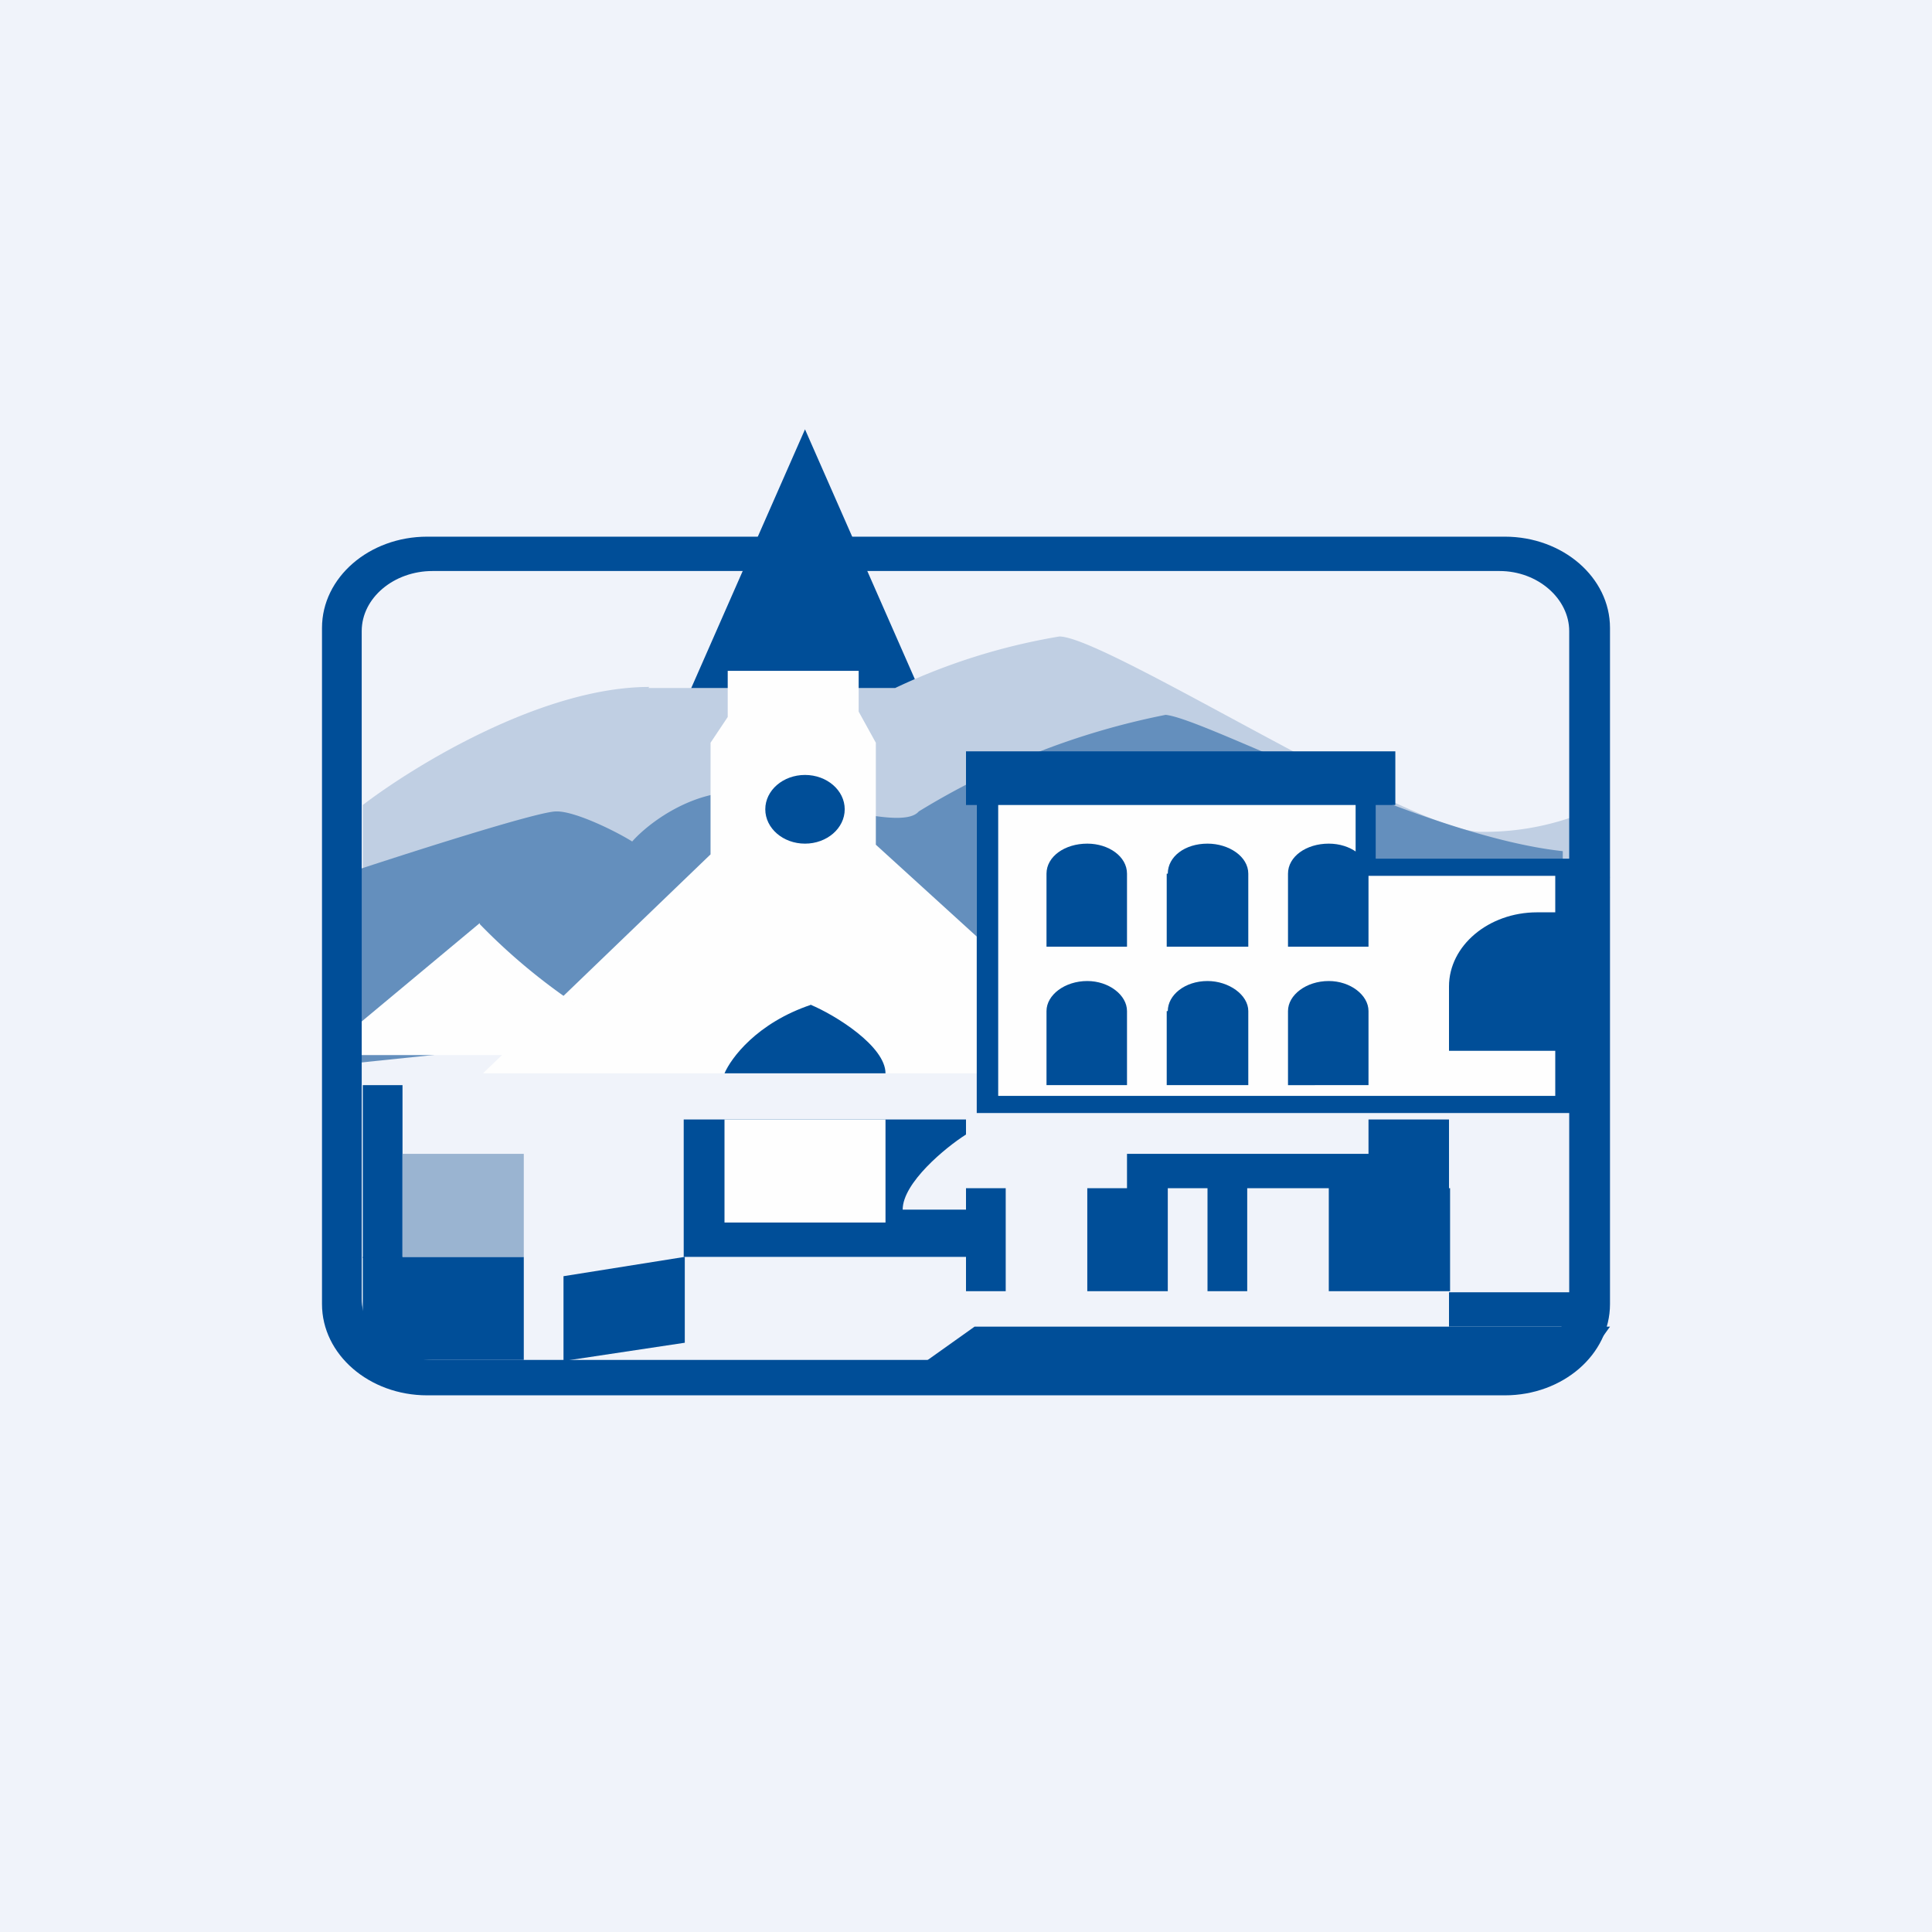 <!-- by TradingView --><svg width="18" height="18" viewBox="0 0 18 18" xmlns="http://www.w3.org/2000/svg"><path fill="#F0F3FA" d="M0 0h18v18H0z"/><path d="m7.5 4 1.13 2.57H6.37L7.5 4Z" fill="#004E98"/><path d="M6.05 6.4c-1 0-2.2.74-2.67 1.1v.68H15l-.1-.67a2.5 2.5 0 0 1-1.1.24c-.66 0-3.5-1.82-3.93-1.82a5.8 5.8 0 0 0-1.53.48h-2.3Z" fill="#C0CFE3"/><path d="M5.18 7.56c-.17 0-1.42.4-2.02.6v1.76l11.4-1.18v-.81c-1.3-.14-3.32-1.23-3.7-1.27a7 7 0 0 0-2.3.9c-.16.19-1.03-.13-1.63-.18-.48-.03-.9.3-1.04.46-.16-.1-.53-.28-.7-.28Z" fill="#648FBD"/><path d="M6.78 6.68v-.43H8v.38l.16.29v.95L10.5 10h-6l2.12-2.04V6.92l.16-.24Z" fill="#FEFEFE"/><path d="M12.82 7.21H9.1v3.16h5.57V8.05h-1.85v-.84Z" fill="#FEFEFE"/><path fill-rule="evenodd" d="M12.82 8v-.79H9.1v3.16h5.56V8h-1.85Zm1.67.16h-1.86v-.79H9.3v2.84h5.19V8.16Z" fill="#004E98"/><path d="m4.47 8.6-1.2 1-.1.23h3.05a5.62 5.62 0 0 1-1.75-1.22Z" fill="#FEFEFE"/><path fill="#004E98" d="M3.38 11.71h1.5v.96h-1.5zm1.87.18 1.13-.18v.8l-1.13.17v-.79Z"/><path fill="#004E98" d="M3.38 10.11h.37v1.61h-.37z"/><path fill="#9AB4D1" d="M3.75 10.75h1.13v.96H3.75z"/><path fill="#004E98" d="M9 11.07h.37v.96H9zm1.13 0h.75v.96h-.75zm.37-.32h3v.32h-3zm.75.32h.37v.96h-.37zm1.13 0h1.13v.96h-1.13zm1.12.97h1.13v.32H13.5z"/><path fill="#004E98" d="M12.75 10.43h.75v.64h-.75zM7.56 9.36c-.51.17-.75.5-.81.64h1.5c0-.25-.46-.54-.7-.64Zm.85 1.91c0-.25.4-.58.59-.7v-.14H6.37v1.28H9v-.44h-.59Zm5.09-2.08c0-.38.37-.69.82-.69h.3v1.29H13.5v-.6ZM9.75 8.14c0-.16.17-.28.38-.28.2 0 .37.12.37.28v.68h-.75v-.68Zm1.13 0c0-.16.16-.28.37-.28.2 0 .38.12.38.28v.68h-.76v-.68Zm1.12 0c0-.16.17-.28.38-.28.2 0 .37.12.37.28v.68H12v-.68ZM9.75 9.42c0-.15.17-.28.38-.28.2 0 .37.13.37.28v.69h-.75v-.69Zm1.13 0c0-.15.16-.28.37-.28.2 0 .38.13.38.28v.69h-.76v-.69Zm1.12 0c0-.15.17-.28.38-.28.2 0 .37.13.37.28v.69H12v-.69Z"/><path fill="#FEFEFE" d="M6.75 10.43h1.5v.96h-1.5z"/><path d="M9 7h4v.5H9V7Z" fill="#004E98"/><ellipse cx="7.5" cy="7.54" rx=".37" ry=".32" fill="#004E98"/><path d="M14.77 12.68H8.63l.45-.32H15l-.23.32Z" fill="#004E98"/><path fill-rule="evenodd" d="M13.97 5.32H4.03c-.36 0-.66.25-.66.56v6.22c0 .31.3.57.66.57h9.94c.36 0 .65-.26.65-.57V5.88c0-.3-.29-.56-.65-.56ZM3.98 5c-.54 0-.98.38-.98.85v6.3c0 .47.44.85.98.85h10.04c.54 0 .98-.38.98-.85v-6.3c0-.47-.44-.85-.98-.85H3.98Z" fill="#004E98"/></svg>